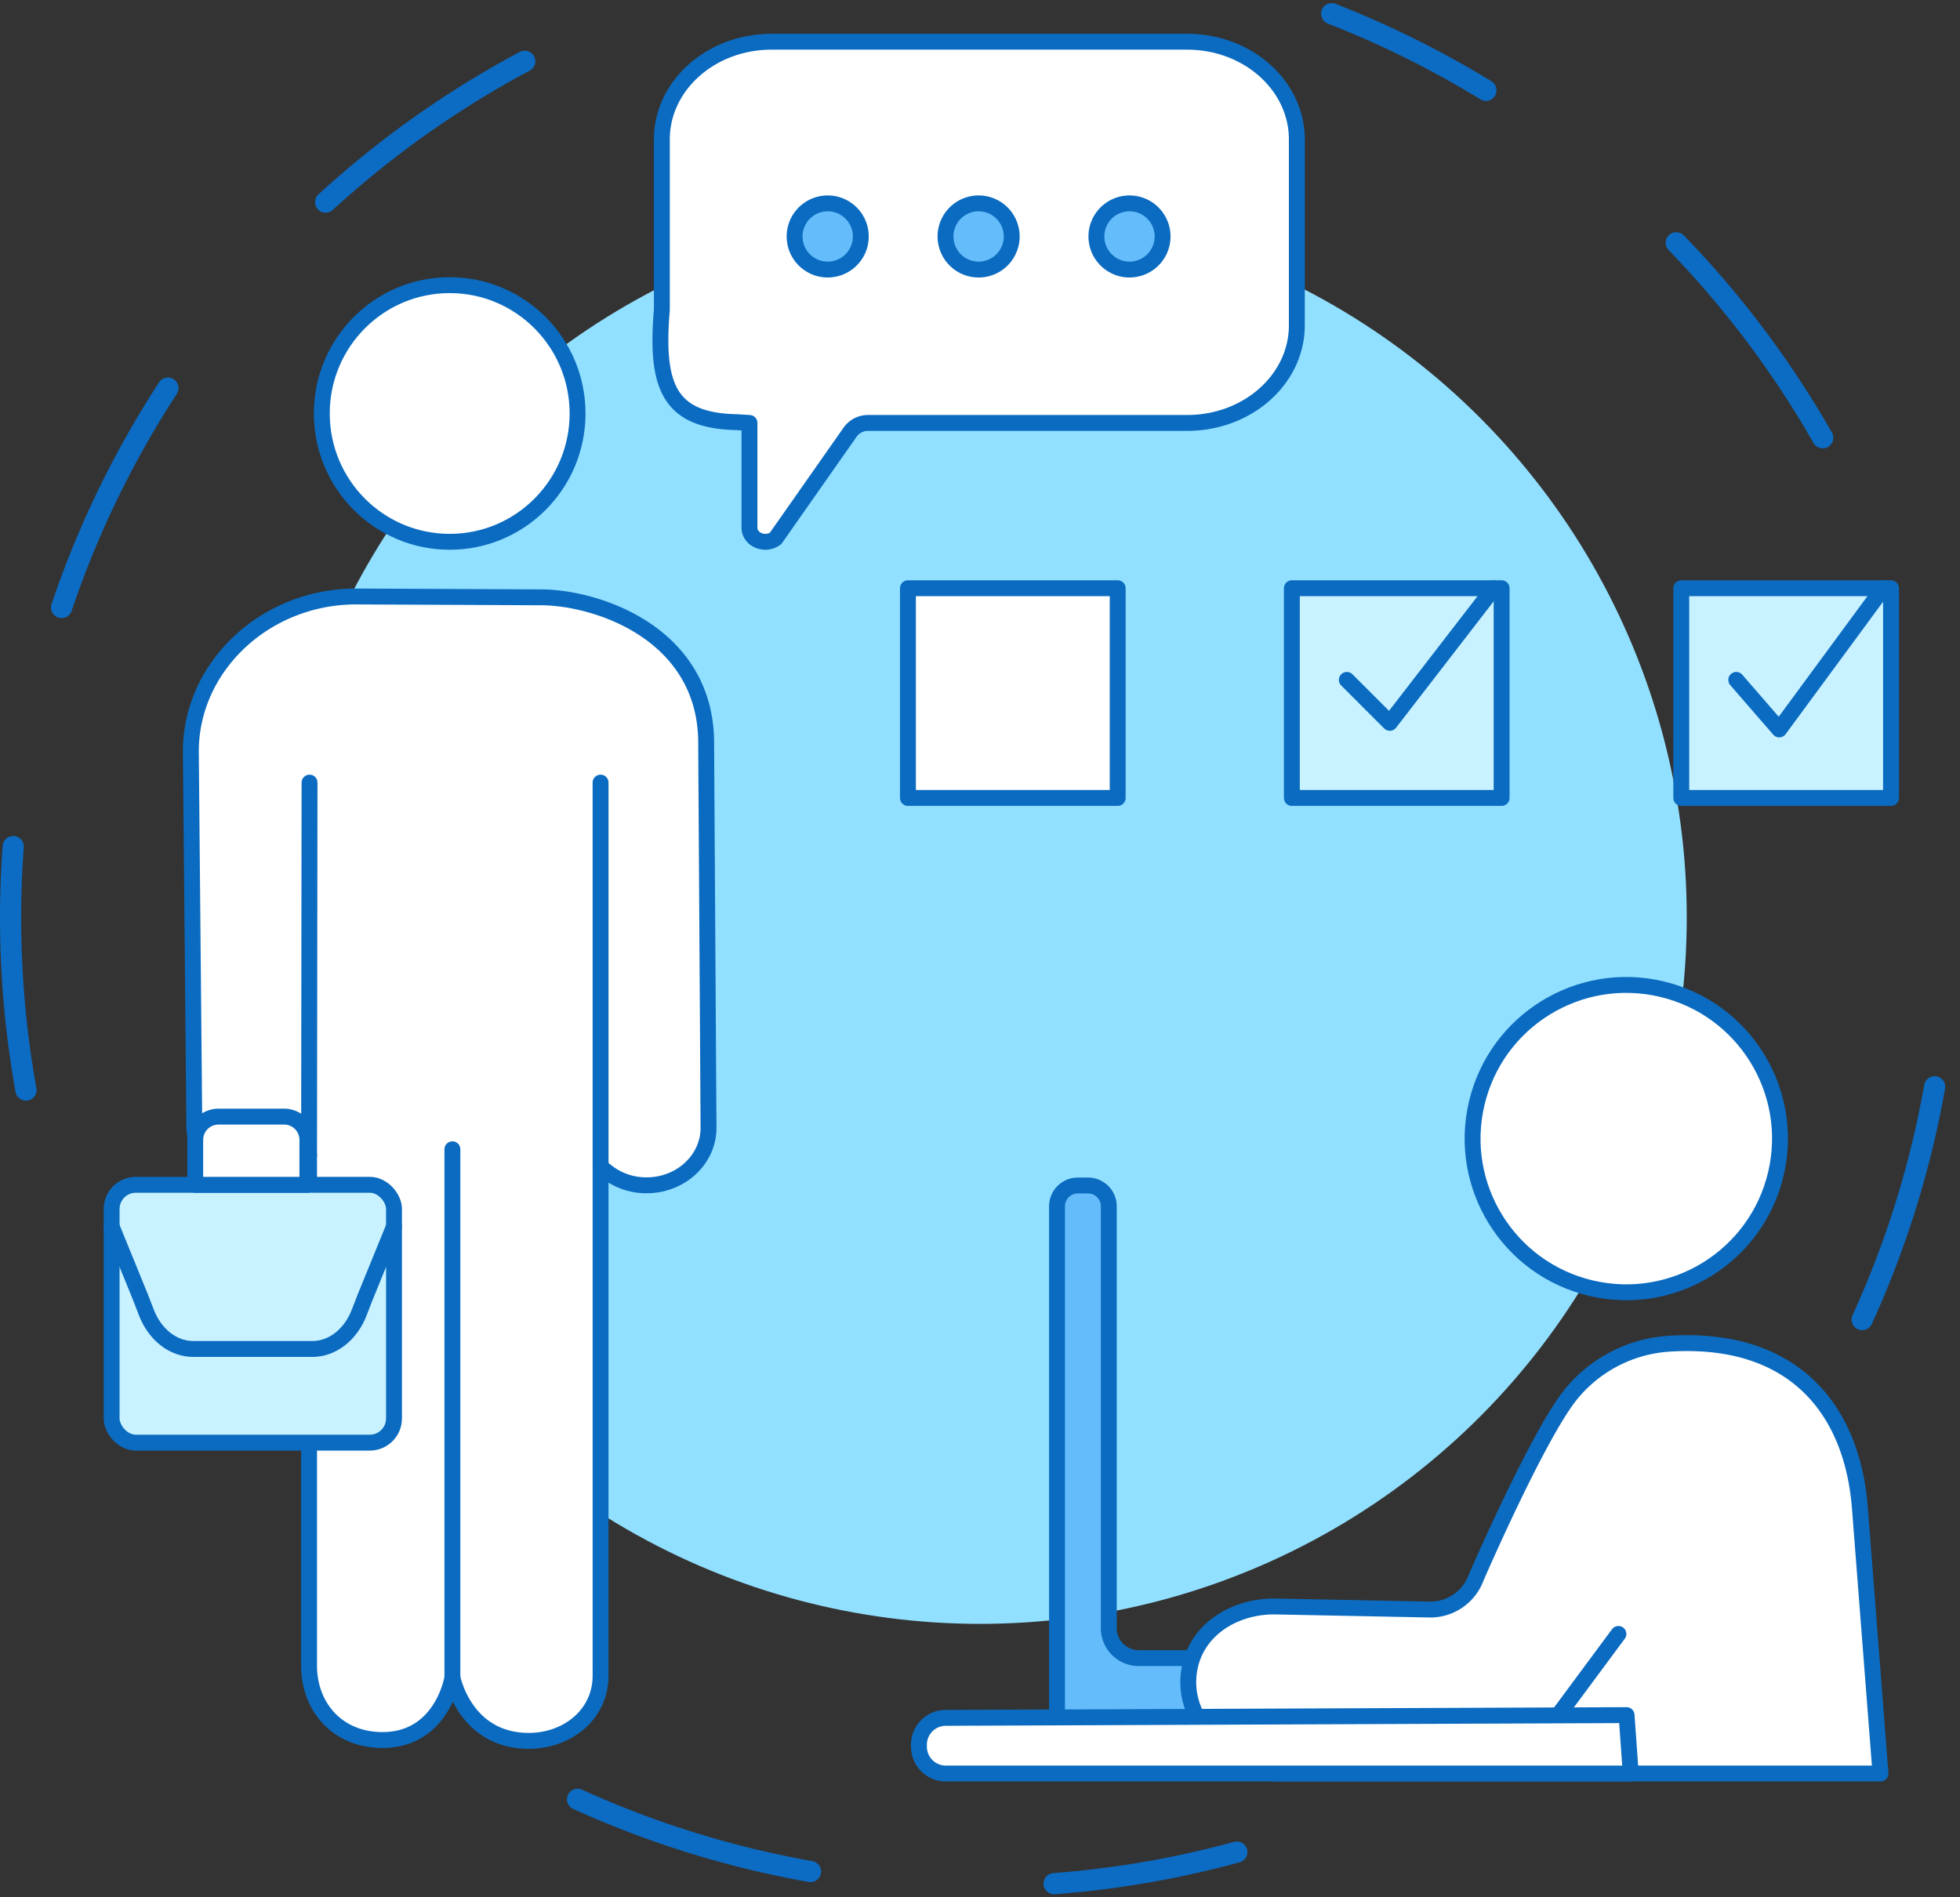 <svg xmlns="http://www.w3.org/2000/svg" width="369.948" height="358.123" viewBox="0 0 369.948 358.123">
  <rect x="0" y="0" width="369.948" height="358.123" fill="#333333" stroke="none"/>
  <g id="Grupo_10022" data-name="Grupo 10022" transform="translate(-5166.521 -465.086)">
    <g id="Grupo_10011" data-name="Grupo 10011" transform="translate(5168.521 467.675)">
      <g id="Grupo_10010" data-name="Grupo 10010" transform="translate(49.573 37.159)">
        <g id="Grupo_10009" data-name="Grupo 10009">
          <g id="Grupo_10008" data-name="Grupo 10008">
            <g id="Grupo_10007" data-name="Grupo 10007">
              <g id="Grupo_10006" data-name="Grupo 10006">
                <g id="Grupo_10005" data-name="Grupo 10005">
                  <g id="Grupo_10004" data-name="Grupo 10004">
                    <circle id="Elipse_624" data-name="Elipse 624" cx="133.401" cy="133.401" r="133.401" fill="#92e0ff"/>
                  </g>
                </g>
              </g>
            </g>
          </g>
        </g>
      </g>
      <path id="Trazado_20390" data-name="Trazado 20390" stroke="#0c6bc2" d="M5265.562,490.976a183.268,183.268,0,0,0-90.821,209.056" fill="none" transform="translate(-5168.521 -481.996)" stroke-linecap="round" stroke-linejoin="round" stroke-width="4" stroke-dasharray="46.154"/>
      <path id="Trazado_20391" data-name="Trazado 20391" stroke="#0c6bc2" d="M5908.237,547.728a183.629,183.629,0,0,0-92.675-80.053" fill="none" transform="translate(-5566.205 -467.675)" stroke-linecap="round" stroke-linejoin="round" stroke-width="4" stroke-dasharray="46.154"/>
      <path id="Trazado_20392" data-name="Trazado 20392" stroke="#0c6bc2" d="M6075.38,969.156a182.3,182.3,0,0,0,16.462-75.957q0-5.383-.308-10.692" fill="none" transform="translate(-5725.894 -722.639)" stroke-linecap="round" stroke-linejoin="round" stroke-width="4" stroke-dasharray="46.154"/>
      <path id="Trazado_20393" data-name="Trazado 20393" stroke="#0c6bc2" d="M5446.21,1342.321a183.774,183.774,0,0,0,124.435,9.971" fill="none" transform="translate(-5339.194 -1005.249)" stroke-linecap="round" stroke-linejoin="round" stroke-width="4" stroke-dasharray="46.154"/>
    </g>
    <g id="Grupo_10017" data-name="Grupo 10017" transform="translate(5187.591 472.962)">
      <g id="Grupo_10015" data-name="Grupo 10015" transform="translate(14.954)">
        <path id="Trazado_20394" data-name="Trazado 20394" d="M5586.2,481.395H5507.76c-11.436,0-20.706,8.254-20.706,18.437v32.162c-1.224,14.5,1.358,20.944,14.089,21.219l2.448.149v19.775c0,2.277,3.007,3.5,4.939,2.009l14.045-20.029a4.125,4.125,0,0,1,3.377-1.756H5586.2c11.436,0,20.706-8.255,20.706-18.437V499.832C5606.9,489.649,5597.631,481.395,5586.2,481.395Z" transform="translate(-5398.153 -481.395)" fill="#fff" stroke="#0b6bc0" stroke-linecap="round" stroke-linejoin="round" stroke-width="3"/>
        <g id="Grupo_10014" data-name="Grupo 10014" transform="translate(0 45.953)">
          <ellipse id="Elipse_625" data-name="Elipse 625" cx="24.138" cy="24.226" rx="24.138" ry="24.226" transform="translate(24.715)" fill="#fff" stroke="#0b6bc0" stroke-linecap="round" stroke-linejoin="round" stroke-width="3"/>
          <g id="Grupo_10013" data-name="Grupo 10013" transform="translate(0 58.774)">
            <g id="Grupo_10012" data-name="Grupo 10012">
              <path id="Trazado_20395" data-name="Trazado 20395" d="M5354.066,780.062c-.521-20.1-20.706-26.761-31.253-26.761h-.389l-34.525-.157c-.071,0-.146,0-.22,0l-.407.007c-16.945.376-30.611,13.612-30.463,29.5l.651,70.4c.055,5.992,5.4,10.8,11.792,10.753a11.879,11.879,0,0,0,9.868-5.2v96.375c0,7.751,5.311,13.987,13.755,14.036,11.41.067,13.3-11.793,13.3-11.793s2.031,10.546,12.335,11.825c8.355,1.037,15.632-4.328,15.632-12.148V860.7a12.065,12.065,0,0,0,8.682,3.6h.067c6.457-.034,11.662-4.918,11.626-10.908Z" transform="translate(-5256.808 -753.145)" fill="#fff" stroke="#0b6bc0" stroke-linecap="round" stroke-linejoin="round" stroke-width="3"/>
            </g>
            <line id="Línea_51" data-name="Línea 51" x1="0.087" y2="70.33" transform="translate(22.313 35.134)" fill="#fff" stroke="#0b6bc0" stroke-linecap="round" stroke-linejoin="round" stroke-width="3"/>
            <line id="Línea_52" data-name="Línea 52" y2="72.42" transform="translate(77.332 35.134)" fill="#fff" stroke="#0b6bc0" stroke-linecap="round" stroke-linejoin="round" stroke-width="3"/>
            <line id="Línea_53" data-name="Línea 53" y2="99.732" transform="translate(49.364 104.35)" fill="#fff" stroke="#0b6bc0" stroke-linecap="round" stroke-linejoin="round" stroke-width="3"/>
          </g>
        </g>
        <circle id="Elipse_626" data-name="Elipse 626" cx="6.251" cy="6.251" r="6.251" transform="matrix(0.987, -0.16, 0.16, 0.987, 169.997, 31.593)" fill="#64bdfa" stroke="#0b6bc0" stroke-linejoin="round" stroke-width="3"/>
        <circle id="Elipse_627" data-name="Elipse 627" cx="6.251" cy="6.251" r="6.251" transform="translate(141.168 32.115) rotate(-13.282)" fill="#64bdfa" stroke="#0b6bc0" stroke-linejoin="round" stroke-width="3"/>
        <circle id="Elipse_628" data-name="Elipse 628" cx="6.251" cy="6.251" r="6.251" transform="matrix(0.987, -0.16, 0.16, 0.987, 113.035, 31.594)" fill="#64bdfa" stroke="#0b6bc0" stroke-linejoin="round" stroke-width="3"/>
      </g>
      <g id="Grupo_10016" data-name="Grupo 10016" transform="translate(0 202.914)">
        <rect id="Rectángulo_2516" data-name="Rectángulo 2516" width="53.299" height="48.676" rx="4.57" transform="translate(0 12.873)" stroke-width="3" stroke="#0b6bc0" stroke-linecap="round" stroke-linejoin="round" fill="#c8f2ff"/>
        <path id="Trazado_20396" data-name="Trazado 20396" d="M5271.3,1061.742l-5.487,13.453-1.072,2.772c-1.606,4.185-5.044,6.9-8.853,6.9h-22.477c-3.79,0-7.211-2.687-8.829-6.836l-1.121-2.9L5218,1061.742" transform="translate(-5218.004 -1041.002)" fill="none" stroke="#0b6bc0" stroke-linecap="round" stroke-linejoin="round" stroke-width="3"/>
        <path id="Rectángulo_2517" data-name="Rectángulo 2517" d="M4.4,0H16.77a4.4,4.4,0,0,1,4.4,4.4v8.478a0,0,0,0,1,0,0H0a0,0,0,0,1,0,0V4.4A4.4,4.4,0,0,1,4.4,0Z" transform="translate(15.78)" fill="#fff" stroke="#0b6bc0" stroke-linecap="round" stroke-linejoin="round" stroke-width="3"/>
      </g>
    </g>
    <g id="Grupo_10021" data-name="Grupo 10021" transform="translate(5337.893 576.131)">
      <path id="Trazado_20397" data-name="Trazado 20397" d="M5690.808,1045.589v79.66a5.64,5.64,0,0,0,5.641,5.64h53.044a5.64,5.64,0,0,1,5.64,5.641h0a5.64,5.64,0,0,1-5.64,5.64h-68.456v-96.58a3.916,3.916,0,0,1,3.916-3.916h1.938A3.916,3.916,0,0,1,5690.808,1045.589Z" transform="translate(-5652.896 -928.922)" fill="#64bdfa" stroke="#0b6bc0" stroke-linejoin="round" stroke-width="3"/>
      <g id="Grupo_10018" data-name="Grupo 10018" transform="translate(52.913 69.002)">
        <circle id="Elipse_629" data-name="Elipse 629" cx="29.008" cy="29.008" r="29.008" transform="translate(47.778 56.463) rotate(-76.717)" stroke-width="3" stroke="#0b6bc0" stroke-linecap="round" stroke-linejoin="round" fill="#fff"/>
        <path id="Trazado_20398" data-name="Trazado 20398" d="M5826.505,1173.78l-16.623,22.444c-2.7,4.132-51.528,1.122-51.528,1.122-7.852-1.114-13.836-8.141-12.951-16.021.915-8.145,8.51-12.871,16.42-12.729l29.011.576a9.192,9.192,0,0,0,8.808-6.012s11.386-26.3,17.679-34.337l.061-.079a26.022,26.022,0,0,1,18.543-9.746c23.83-1.572,34.8,12.592,36.176,31.2l3.871,49.93H5761.658" transform="translate(-5745.317 -1045.375)" fill="#fff" stroke="#0b6bc0" stroke-linecap="round" stroke-linejoin="round" stroke-width="3"/>
      </g>
      <path id="Trazado_20399" data-name="Trazado 20399" d="M5613.413,1306.882a5.075,5.075,0,0,1,4.861-5.262l128.7-.518.786,11.02H5618.273A5.068,5.068,0,0,1,5613.413,1306.882Z" transform="translate(-5611.333 -1088.372)" fill="#fff" stroke="#0b6bc0" stroke-linecap="round" stroke-linejoin="round" stroke-width="3"/>
      <rect id="Rectángulo_2518" data-name="Rectángulo 2518" width="39.592" height="39.592" transform="translate(39.592 39.592) rotate(180)" stroke-width="3" stroke="#0b6bc0" stroke-linecap="round" stroke-linejoin="round" fill="#fff"/>
      <g id="Grupo_10019" data-name="Grupo 10019" transform="translate(72.465)">
        <rect id="Rectángulo_2519" data-name="Rectángulo 2519" width="39.592" height="39.592" transform="translate(39.592 39.592) rotate(180)" stroke-width="3" stroke="#0b6bc0" stroke-linecap="round" stroke-linejoin="round" fill="#c8f2ff"/>
        <path id="Trazado_20400" data-name="Trazado 20400" d="M5822.972,766.405l8.111,8.106L5850.7,749.1" transform="translate(-5812.596 -749.102)" fill="none" stroke="#0b6bc0" stroke-linecap="round" stroke-linejoin="round" stroke-width="3"/>
      </g>
      <g id="Grupo_10020" data-name="Grupo 10020" transform="translate(145.967)">
        <rect id="Rectángulo_2520" data-name="Rectángulo 2520" width="39.592" height="39.592" transform="translate(39.592 39.592) rotate(180)" stroke-width="3" stroke="#0b6bc0" stroke-linecap="round" stroke-linejoin="round" fill="#c8f2ff"/>
        <path id="Trazado_20401" data-name="Trazado 20401" d="M6013.7,766.405l8.11,9.353,19.615-26.656" transform="translate(-6003.323 -749.102)" fill="none" stroke="#0b6bc0" stroke-linecap="round" stroke-linejoin="round" stroke-width="3"/>
      </g>
    </g>
  </g>
</svg>

